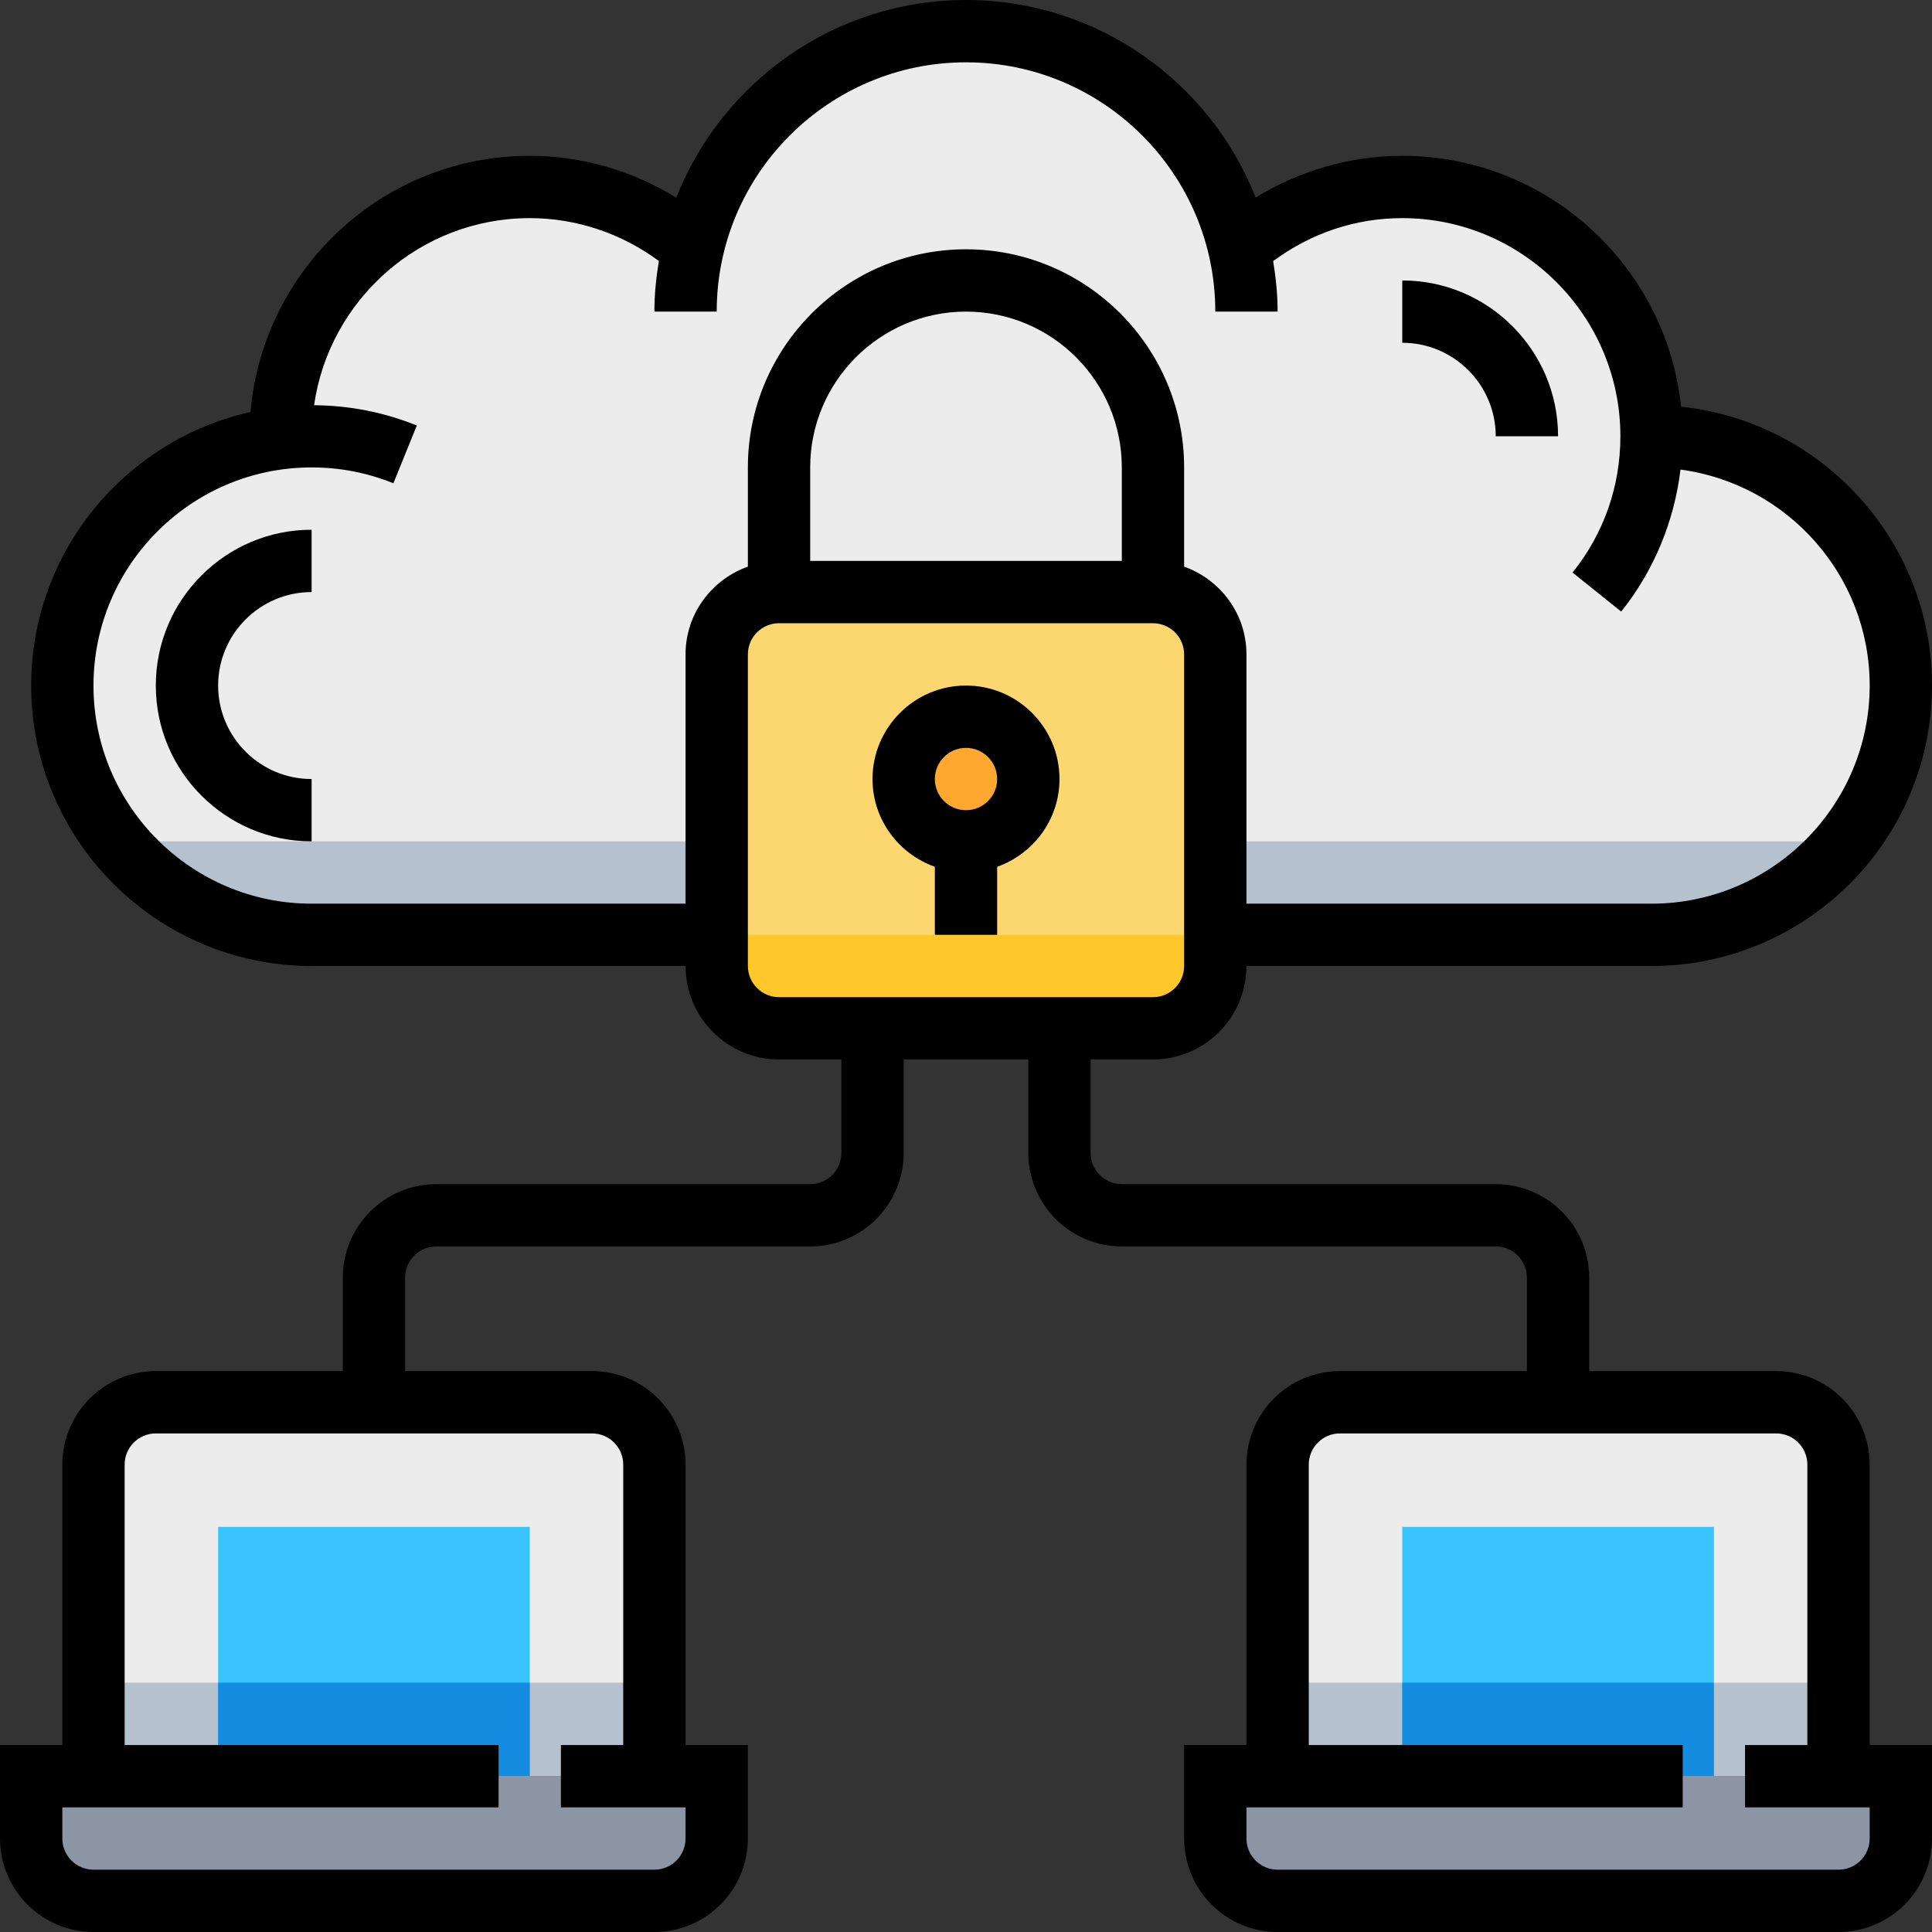 <?xml version="1.0" encoding="iso-8859-1"?>
<!-- Generator: Adobe Illustrator 19.0.0, SVG Export Plug-In . SVG Version: 6.00 Build 0)  -->
<svg version="1.1" id="Capa_1" xmlns="http://www.w3.org/2000/svg" xmlns:xlink="http://www.w3.org/1999/xlink" x="0px" y="0px"
	 viewBox="0 0 496 496" style="enable-background:new 0 0 496 496;" xml:space="preserve">
<rect x="0" y="0" width="496" height="496" fill="#333333" stroke="none"/>
<path style="fill:#ECECEC;" d="M424,112c0-35.344-28.656-64-64-64c-16.048,0-30.688,5.952-41.92,15.712
	C310.688,31.808,282.152,8,248,8s-62.688,23.808-70.08,55.712C166.688,53.952,152.048,48,136,48c-35.344,0-64,28.656-64,64
	c0,0.184,0.024,0.36,0.024,0.552C40.456,116.48,16,143.36,16,176c0,35.344,28.656,64,64,64h344c35.344,0,64-28.656,64-64
	S459.344,112,424,112z"/>
<path style="fill:#B6C1CE;" d="M30.08,216c11.728,14.616,29.712,24,49.92,24h344c20.2,0,38.184-9.384,49.92-24H30.08z"/>
<path style="fill:#FCD770;" d="M296,264h-96c-8.84,0-16-7.16-16-16v-80c0-8.84,7.16-16,16-16h96c8.84,0,16,7.16,16,16v80
	C312,256.84,304.84,264,296,264z"/>
<circle style="fill:#FEA82F;" cx="248" cy="200" r="16"/>
<path style="fill:#FFC729;" d="M184,240v8c0,8.84,7.16,16,16,16h96c8.84,0,16-7.16,16-16v-8H184z"/>
<path style="fill:#ECECEC;" d="M456,360H344c-8.84,0-16,7.16-16,16v80h144v-80C472,367.16,464.84,360,456,360z"/>
<rect x="328" y="432" style="fill:#B6C1CE;" width="144" height="24"/>
<rect x="360" y="392" style="fill:#39C3FC;" width="80" height="64"/>
<rect x="360" y="432" style="fill:#148CE0;" width="80" height="24"/>
<path style="fill:#8C95A4;" d="M312,456h176v16c0,8.84-7.16,16-16,16H328c-8.84,0-16-7.16-16-16V456z"/>
<path style="fill:#ECECEC;" d="M152,360H40c-8.84,0-16,7.16-16,16v80h144v-80C168,367.16,160.84,360,152,360z"/>
<rect x="24" y="432" style="fill:#B6C1CE;" width="144" height="24"/>
<rect x="56" y="392" style="fill:#39C3FC;" width="80" height="64"/>
<rect x="56" y="432" style="fill:#148CE0;" width="80" height="24"/>
<path style="fill:#8C95A4;" d="M8,456h176v16c0,8.84-7.16,16-16,16H24c-8.84,0-16-7.16-16-16V456z"/>
<path d="M248,176c-13.232,0-24,10.768-24,24c0,10.416,6.712,19.216,16,22.528V240h16v-17.472c9.288-3.312,16-12.112,16-22.528
	C272,186.768,261.232,176,248,176z M248,208c-4.416,0-8-3.584-8-8s3.584-8,8-8c4.416,0,8,3.584,8,8S252.416,208,248,208z"/>
<path d="M480,376c0-13.232-10.768-24-24-24h-48v-24c0-13.232-10.768-24-24-24h-96c-4.416,0-8-3.584-8-8v-24h16
	c13.232,0,24-10.768,24-24h104c39.704,0,72-32.296,72-72c0-37.136-28.264-67.784-64.408-71.592C427.784,68.264,397.136,40,360,40
	c-13.304,0-26.368,3.792-37.632,10.696C310.64,21.056,281.76,0,248,0c-33.776,0-62.664,21.08-74.384,50.744
	C162.328,43.784,149.328,40,136,40c-37.6,0-68.512,28.976-71.688,65.776C32.136,112.96,8,141.688,8,176c0,39.704,32.296,72,72,72h96
	c0,13.232,10.768,24,24,24h16v24c0,4.416-3.584,8-8,8h-96c-13.232,0-24,10.768-24,24v24H40c-13.232,0-24,10.768-24,24v72H0v24
	c0,13.232,10.768,24,24,24h144c13.232,0,24-10.768,24-24v-24h-16v-72c0-13.232-10.768-24-24-24h-48v-24c0-4.416,3.584-8,8-8h96
	c13.232,0,24-10.768,24-24v-24h32v24c0,13.232,10.768,24,24,24h96c4.416,0,8,3.584,8,8v24h-48c-13.232,0-24,10.768-24,24v72h-16v24
	c0,13.232,10.768,24,24,24h144c13.232,0,24-10.768,24-24v-24h-16V376z M160,376v72h-16v16h32v8c0,4.416-3.584,8-8,8H24
	c-4.416,0-8-3.584-8-8v-8h112v-16H32v-72c0-4.416,3.584-8,8-8h112C156.416,368,160,371.584,160,376z M288,144h-80v-24
	c0-22.056,17.944-40,40-40s40,17.944,40,40V144z M80,232c-30.872,0-56-25.128-56-56s25.128-56,56-56
	c7.272,0,14.336,1.368,20.992,4.072l6.016-14.832c-8.384-3.4-17.256-5.136-26.376-5.208C84.528,76.928,107.84,56,136,56
	c11.928,0,23.536,3.896,33.152,11C168.456,71.24,168,75.568,168,80h16c0-35.288,28.712-64,64-64s64,28.712,64,64h16
	c0-4.424-0.456-8.728-1.144-12.96C336.504,59.896,347.88,56,360,56c30.872,0,56,25.128,56,56c0,12.872-4.248,24.976-12.28,34.992
	l12.488,10.016c8.392-10.472,13.624-23.184,15.224-36.456C458.792,124.2,480,147.648,480,176c0,30.872-25.128,56-56,56H320v-64
	c0-10.416-6.712-19.216-16-22.528V120c0-30.872-25.128-56-56-56s-56,25.128-56,56v25.472c-9.288,3.312-16,12.112-16,22.528v64H80z
	 M192,248v-80c0-4.416,3.584-8,8-8h96c4.416,0,8,3.584,8,8v80c0,4.416-3.584,8-8,8h-96C195.584,256,192,252.416,192,248z M480,472
	c0,4.416-3.584,8-8,8H328c-4.416,0-8-3.584-8-8v-8h112v-16h-96v-72c0-4.416,3.584-8,8-8h112c4.416,0,8,3.584,8,8v72h-16v16h32V472z"
	/>
<path d="M40,176c0,22.056,17.944,40,40,40v-16c-13.232,0-24-10.768-24-24s10.768-24,24-24v-16C57.944,136,40,153.944,40,176z"/>
<path d="M384,112h16c0-22.056-17.944-40-40-40v16C373.232,88,384,98.768,384,112z"/>
<g>
</g>
<g>
</g>
<g>
</g>
<g>
</g>
<g>
</g>
<g>
</g>
<g>
</g>
<g>
</g>
<g>
</g>
<g>
</g>
<g>
</g>
<g>
</g>
<g>
</g>
<g>
</g>
<g>
</g>
</svg>
